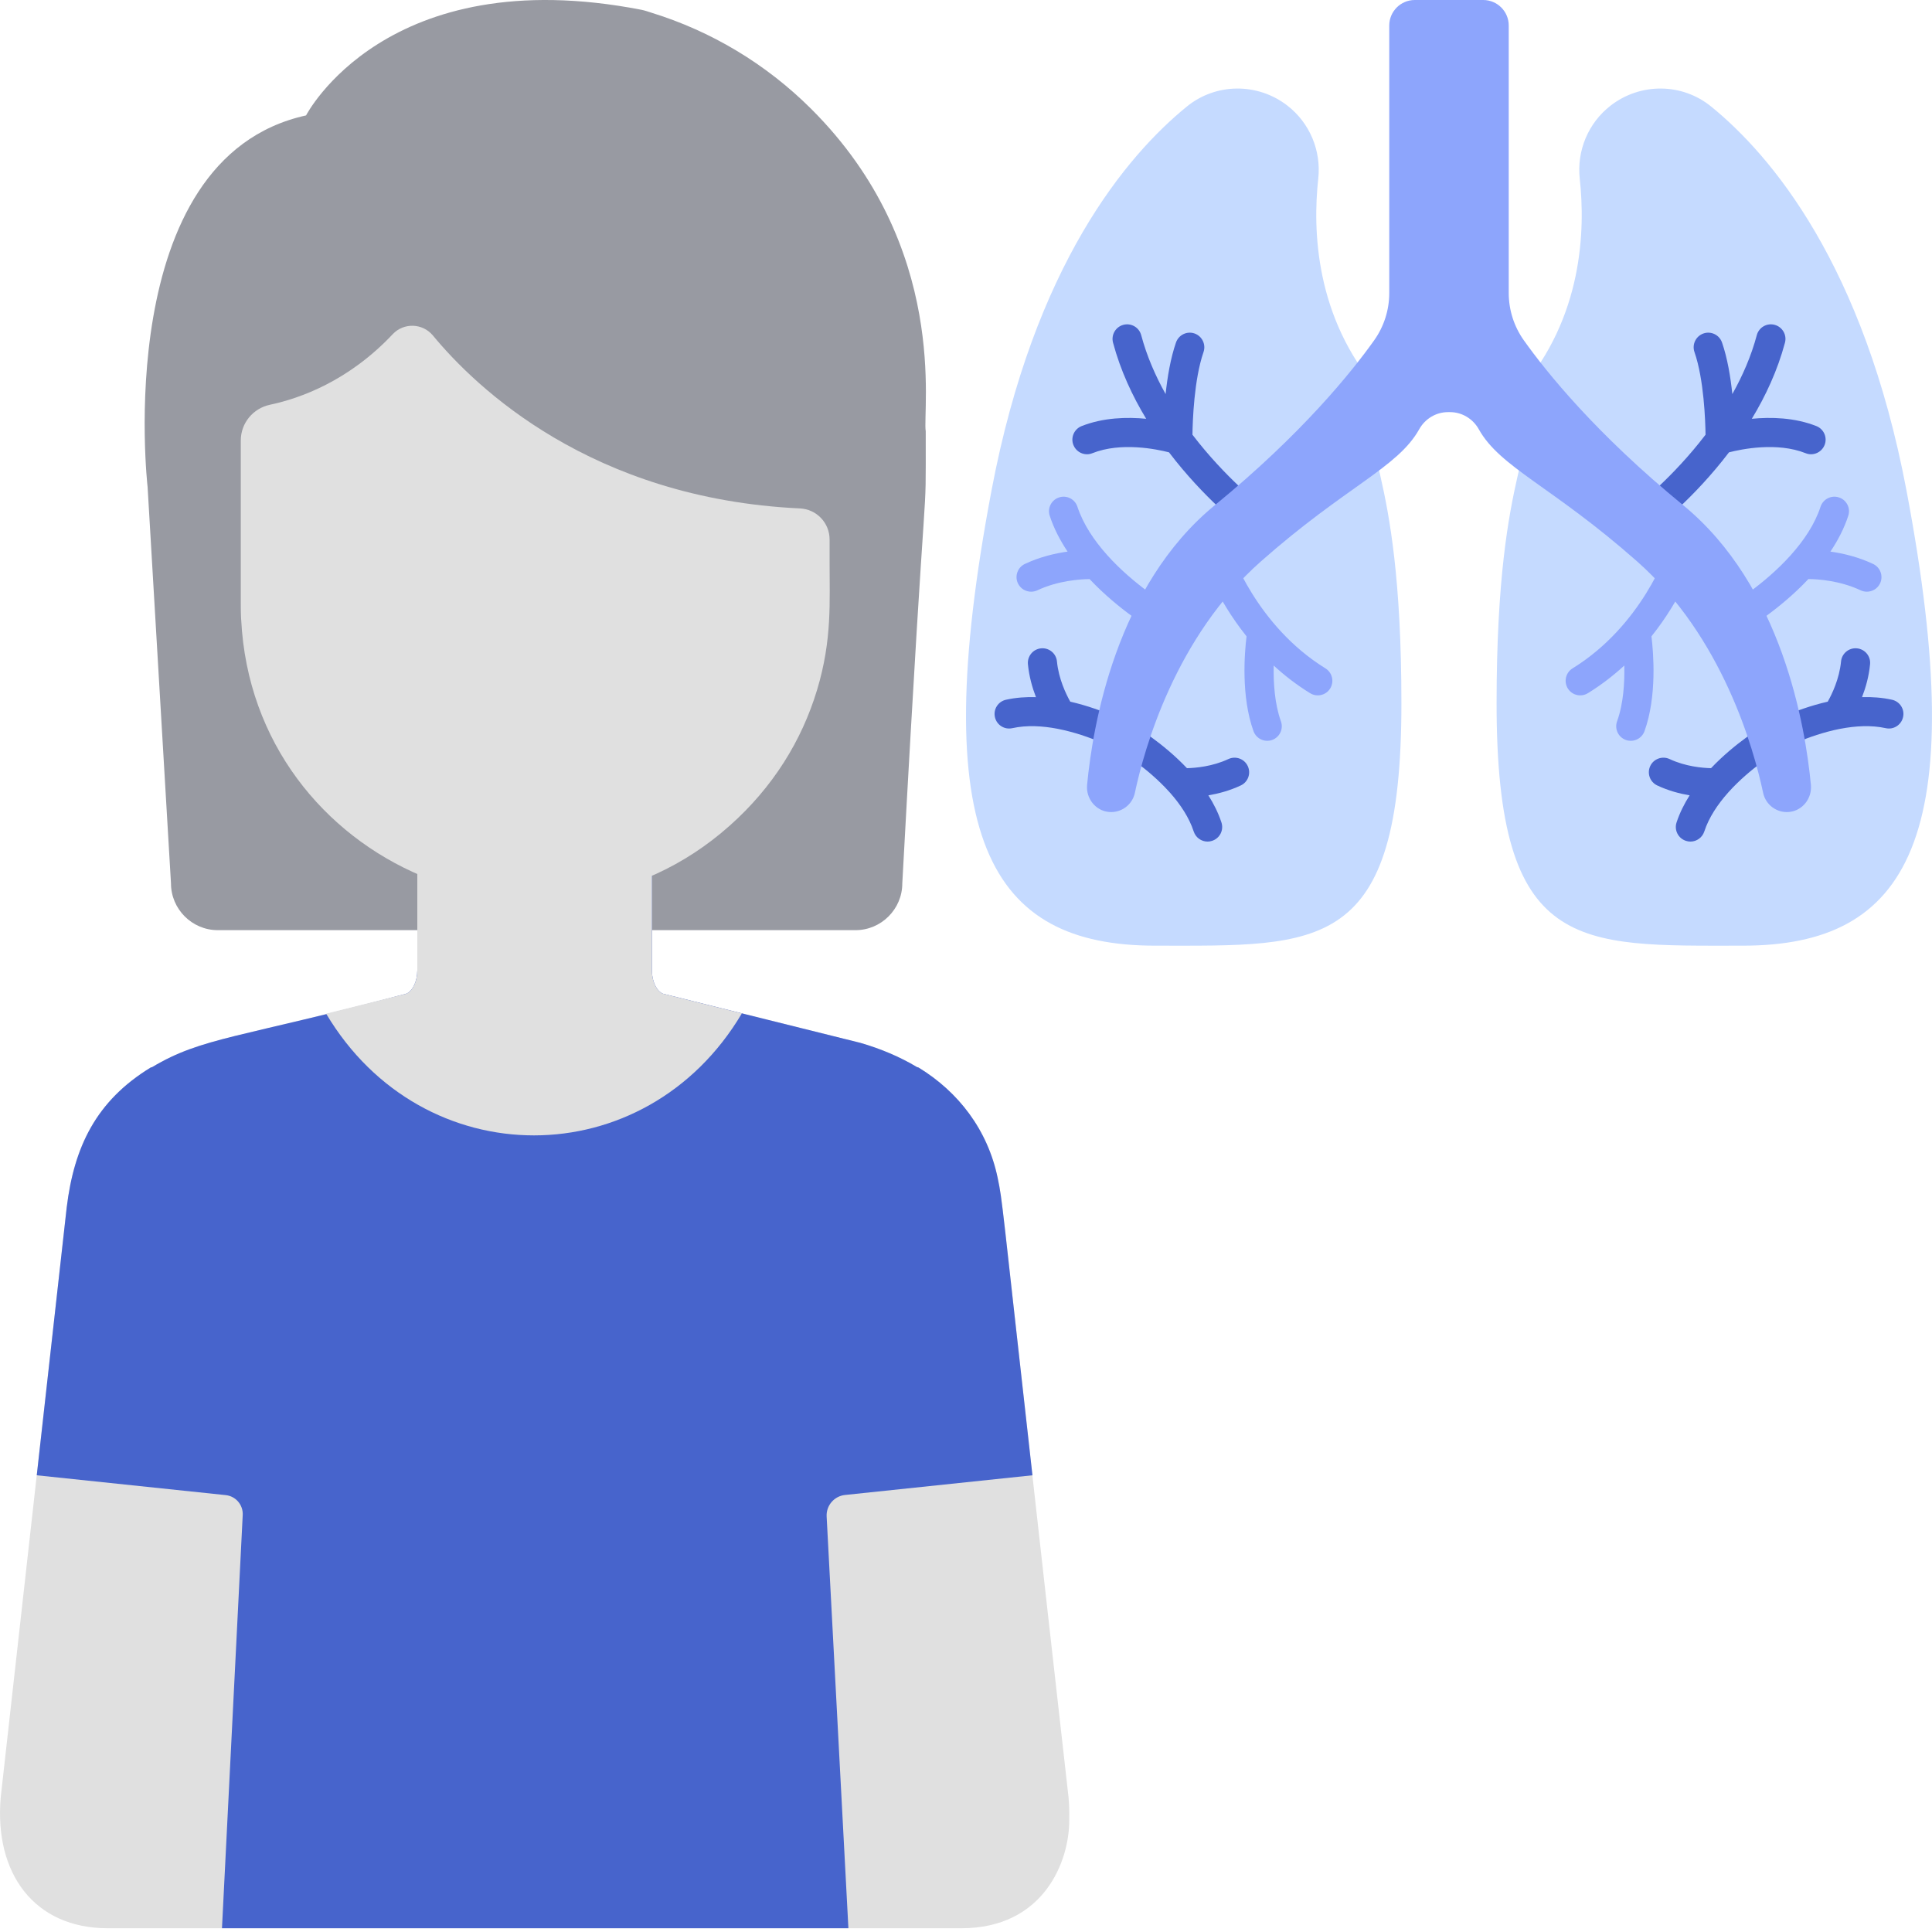 <?xml version="1.0" encoding="UTF-8"?>
<svg width="38px" height="38px" viewBox="0 0 38 38" version="1.1" xmlns="http://www.w3.org/2000/svg" xmlns:xlink="http://www.w3.org/1999/xlink">
    <!-- Generator: Sketch 61 (89581) - https://sketch.com -->
    <title>RG-RECIPIENT-TRANS</title>
    <desc>Created with Sketch.</desc>
    <g id="RG-RECIPIENT-TRANS" stroke="none" stroke-width="1" fill="none" fill-rule="evenodd">
        <path d="M7.626,18.295 L4.283,18.295 C3.777,18.295 3.363,17.881 3.363,17.375 L2.903,9.577 C2.903,9.577 2.158,3.119 6.02,2.27 C6.02,2.27 7.59,-0.785 12.619,0.193 C12.687,0.207 12.753,0.231 12.82,0.252 C13.979,0.611 15.056,1.247 15.951,2.138 C18.69,4.863 18.139,8.083 18.208,8.483 C18.208,10.72 18.243,8.234 17.747,17.375 C17.747,17.881 17.333,18.295 16.827,18.295 L13.27,18.295" id="Path" fill="#989AA2" fill-rule="nonzero"></path>
        <path d="M21.017,35.352 C19.669,23.42 19.745,23.757 19.624,23.173 C19.429,22.227 18.858,21.48 18.065,20.996 L18.038,20.989 C17.701,20.787 17.325,20.628 16.921,20.512 L13.036,19.544 C12.91,19.487 12.822,19.299 12.822,19.085 L12.822,17.211 C11.358,17.849 9.652,17.839 8.208,17.201 L8.208,19.085 C8.208,19.299 8.12,19.487 7.994,19.544 C4.708,20.42 3.977,20.4 2.992,20.989 L2.965,20.996 C1.878,21.66 1.457,22.56 1.312,23.748 L0.014,35.352 C-0.116,36.857 0.681,37.926 2.117,37.926 C4.402,37.926 17.087,37.926 18.913,37.926 C20.515,37.926 21.043,36.628 21.031,35.768 C21.031,35.768 21.031,35.767 21.031,35.766 C21.034,35.61 21.027,35.469 21.017,35.352 Z" id="Path" fill="#E0E0E0" fill-rule="nonzero"></path>
        <path d="M20.307,29.017 C19.695,23.581 19.722,23.644 19.624,23.173 C19.427,22.221 18.85,21.475 18.065,20.996 C18.058,20.994 18.03,20.987 18.038,20.989 C17.701,20.787 17.325,20.628 16.921,20.511 L13.036,19.544 C12.91,19.487 12.822,19.299 12.822,19.085 L12.822,17.211 L12.822,17.211 L12.822,17.201 C11.346,17.853 9.648,17.837 8.208,17.201 L8.208,17.211 L8.208,17.211 L8.208,19.085 C8.208,19.299 8.12,19.487 7.994,19.544 C4.708,20.42 3.977,20.399 2.992,20.989 C2.985,20.991 2.957,20.998 2.965,20.996 C1.887,21.654 1.457,22.562 1.312,23.748 L0.723,29.017 L4.44,29.407 C4.637,29.428 4.784,29.599 4.774,29.798 L4.366,37.926 C8.916,37.926 12.139,37.926 16.687,37.926 L16.259,29.829 C16.247,29.613 16.407,29.426 16.622,29.404 L20.307,29.017 Z" id="Path" fill="#4764CC" fill-rule="nonzero"></path>
        <path d="M14.592,19.932 L13.036,19.544 C12.91,19.487 12.822,19.299 12.822,19.085 L12.822,16.982 L12.822,16.982 L12.822,16.972 C11.334,17.63 9.634,17.602 8.208,16.972 L8.208,16.982 L8.208,16.982 L8.208,19.085 C8.208,19.299 8.12,19.487 7.994,19.544 L6.415,19.938 C8.313,23.13 12.695,23.131 14.592,19.932 Z" id="Path" fill="#E0E0E0" fill-rule="nonzero"></path>
        <path d="M15.734,10 C16.06,10.015 16.317,10.284 16.317,10.61 L16.317,11.048 L16.317,11.048 L16.317,11.048 C16.315,11.825 16.37,12.58 16.071,13.569 C15.77,14.567 15.204,15.483 14.352,16.24 C10.76,19.439 4.988,17.024 4.744,12.19 C4.743,12.169 4.743,12.197 4.74,12.123 C4.737,12.047 4.736,11.971 4.736,11.894 C4.736,11.205 4.736,9.631 4.736,8.957 L4.736,8.957 L4.736,8.664 C4.736,8.323 4.976,8.032 5.309,7.961 C5.9,7.836 6.856,7.496 7.723,6.574 C7.941,6.342 8.312,6.354 8.515,6.599 C9.356,7.618 11.628,9.808 15.734,10 Z" id="Path" fill="#E0E0E0" fill-rule="nonzero"></path>
        <g id="lungs" transform="translate(19, 0)" fill-rule="nonzero">
            <path d="M8.112,7.679 C6.867,6.244 6.818,4.523 6.928,3.518 C6.99,2.964 6.761,2.418 6.321,2.077 C5.736,1.624 4.915,1.629 4.342,2.097 C3.161,3.059 1.343,5.205 0.503,9.641 C-0.797,16.506 0.476,18.6 3.719,18.6 C6.963,18.6 8.564,18.757 8.564,13.837 C8.564,8.918 7.619,8.91 8.112,7.679 Z" id="Path" fill="#C5DAFF"></path>
            <path d="M10.888,7.679 C12.133,6.244 12.182,4.523 12.072,3.518 C12.01,2.964 12.239,2.418 12.679,2.077 C13.264,1.624 14.085,1.629 14.658,2.097 C15.839,3.059 17.657,5.205 18.497,9.641 C19.797,16.506 18.524,18.6 15.281,18.6 C12.037,18.6 10.436,18.757 10.436,13.837 C10.436,8.918 11.381,8.91 10.888,7.679 Z" id="Path" fill="#C5DAFF"></path>
            <path d="M13.368,10.458 C13.428,10.458 13.489,10.439 13.541,10.4 C13.59,10.362 14.317,9.804 15.007,8.897 C15.248,8.835 15.95,8.689 16.515,8.914 C16.549,8.928 16.585,8.935 16.621,8.935 C16.734,8.935 16.842,8.866 16.887,8.754 C16.946,8.607 16.874,8.44 16.727,8.381 C16.298,8.211 15.83,8.201 15.456,8.237 C15.727,7.79 15.962,7.286 16.108,6.74 C16.149,6.587 16.058,6.43 15.905,6.389 C15.752,6.348 15.595,6.439 15.554,6.592 C15.444,7.005 15.273,7.394 15.073,7.751 C15.038,7.418 14.977,7.046 14.87,6.737 C14.818,6.587 14.655,6.507 14.505,6.559 C14.356,6.611 14.276,6.774 14.328,6.924 C14.515,7.464 14.542,8.276 14.546,8.55 C13.896,9.402 13.208,9.932 13.194,9.943 C13.068,10.038 13.043,10.218 13.139,10.344 C13.195,10.419 13.281,10.458 13.368,10.458 L13.368,10.458 Z" id="Path" fill="#4764CC"></path>
            <path d="M16.808,9.966 C16.694,10.315 16.475,10.635 16.228,10.912 C16.226,10.914 16.224,10.917 16.222,10.919 C15.691,11.511 15.036,11.898 15.021,11.906 C14.884,11.986 14.837,12.161 14.917,12.298 C14.97,12.39 15.066,12.441 15.165,12.441 C15.214,12.441 15.263,12.429 15.308,12.403 C15.35,12.378 15.995,12 16.569,11.389 C16.764,11.391 17.191,11.42 17.597,11.611 C17.637,11.629 17.678,11.638 17.719,11.638 C17.827,11.638 17.93,11.577 17.979,11.474 C18.046,11.33 17.985,11.159 17.841,11.092 C17.549,10.954 17.25,10.884 17.002,10.849 C17.148,10.631 17.271,10.396 17.353,10.145 C17.403,9.995 17.321,9.833 17.17,9.784 C17.02,9.734 16.858,9.816 16.808,9.966 L16.808,9.966 Z" id="Path" fill="#8DA5FC"></path>
            <path d="M13.482,12.516 C14.088,11.759 14.328,11.042 14.343,10.997 C14.392,10.847 14.309,10.685 14.159,10.636 C14.008,10.587 13.846,10.669 13.797,10.82 C13.793,10.834 13.303,12.299 11.93,13.146 C11.796,13.229 11.754,13.406 11.837,13.541 C11.891,13.629 11.985,13.677 12.081,13.677 C12.133,13.677 12.185,13.663 12.232,13.634 C12.5,13.469 12.738,13.283 12.948,13.09 C12.956,13.425 12.931,13.84 12.806,14.187 C12.752,14.336 12.829,14.5 12.978,14.554 C13.01,14.566 13.043,14.571 13.076,14.571 C13.193,14.571 13.303,14.498 13.345,14.382 C13.592,13.697 13.522,12.842 13.482,12.516 L13.482,12.516 Z" id="Path" fill="#8DA5FC"></path>
            <path d="M18.213,13.763 C18.02,13.72 17.821,13.706 17.624,13.711 C17.695,13.528 17.759,13.306 17.782,13.064 C17.797,12.907 17.681,12.767 17.524,12.752 C17.366,12.737 17.226,12.852 17.211,13.01 C17.178,13.354 17.031,13.656 16.949,13.801 C16.272,13.955 15.735,14.253 15.7,14.272 C15.699,14.273 15.699,14.273 15.698,14.273 C15.698,14.274 15.697,14.274 15.696,14.274 C15.662,14.294 15.132,14.605 14.654,15.109 C14.487,15.105 14.152,15.077 13.84,14.93 C13.696,14.863 13.525,14.924 13.458,15.067 C13.391,15.211 13.452,15.381 13.596,15.449 C13.815,15.552 14.039,15.611 14.233,15.643 C14.127,15.81 14.038,15.988 13.976,16.176 C13.926,16.327 14.008,16.489 14.159,16.538 C14.188,16.548 14.219,16.553 14.248,16.553 C14.369,16.553 14.481,16.476 14.521,16.355 C14.612,16.076 14.788,15.817 14.986,15.594 C14.991,15.588 14.996,15.583 15.001,15.577 C15.429,15.102 15.953,14.788 15.982,14.771 C16.01,14.756 16.552,14.462 17.183,14.337 C17.188,14.336 17.194,14.335 17.2,14.334 C17.493,14.278 17.803,14.259 18.09,14.322 C18.244,14.357 18.397,14.259 18.431,14.104 C18.466,13.95 18.368,13.797 18.213,13.763 L18.213,13.763 Z" id="Path" fill="#4764CC"></path>
            <path d="M2.379,8.935 C2.415,8.935 2.451,8.928 2.485,8.914 C3.05,8.689 3.752,8.835 3.993,8.897 C4.683,9.804 5.41,10.362 5.459,10.4 C5.511,10.439 5.572,10.458 5.632,10.458 C5.719,10.458 5.804,10.419 5.861,10.344 C5.956,10.218 5.932,10.039 5.806,9.943 C5.795,9.934 5.105,9.403 4.454,8.55 C4.458,8.276 4.485,7.464 4.672,6.924 C4.723,6.774 4.644,6.611 4.495,6.559 C4.345,6.507 4.182,6.587 4.13,6.737 C4.023,7.046 3.961,7.418 3.926,7.751 C3.727,7.394 3.556,7.005 3.446,6.592 C3.405,6.439 3.248,6.348 3.095,6.389 C2.942,6.43 2.851,6.587 2.892,6.74 C3.038,7.286 3.273,7.79 3.544,8.237 C3.17,8.201 2.702,8.211 2.273,8.381 C2.126,8.44 2.054,8.607 2.113,8.754 C2.158,8.866 2.266,8.935 2.379,8.935 Z" id="Path" fill="#4764CC"></path>
            <path d="M1.281,11.638 C1.322,11.638 1.363,11.629 1.403,11.611 C1.805,11.422 2.235,11.392 2.431,11.39 C3.005,12 3.65,12.378 3.692,12.403 C3.737,12.429 3.786,12.441 3.835,12.441 C3.934,12.441 4.03,12.39 4.083,12.298 C4.162,12.161 4.116,11.986 3.979,11.906 C3.969,11.901 3.311,11.514 2.778,10.919 C2.776,10.916 2.773,10.914 2.771,10.911 C2.525,10.635 2.306,10.314 2.191,9.966 C2.142,9.816 1.98,9.734 1.83,9.784 C1.679,9.833 1.597,9.995 1.647,10.145 C1.729,10.396 1.852,10.631 1.998,10.849 C1.75,10.884 1.451,10.954 1.158,11.092 C1.015,11.159 0.954,11.33 1.021,11.473 C1.07,11.577 1.173,11.638 1.281,11.638 L1.281,11.638 Z" id="Path" fill="#8DA5FC"></path>
            <path d="M7.07,13.146 C5.707,12.305 5.21,10.841 5.203,10.82 C5.153,10.669 4.992,10.587 4.841,10.636 C4.691,10.685 4.608,10.847 4.657,10.997 C4.672,11.042 4.912,11.759 5.518,12.516 C5.478,12.842 5.408,13.697 5.655,14.382 C5.697,14.498 5.807,14.571 5.925,14.571 C5.957,14.571 5.99,14.566 6.022,14.554 C6.171,14.5 6.248,14.336 6.194,14.187 C6.07,13.842 6.045,13.426 6.052,13.09 C6.262,13.284 6.5,13.469 6.768,13.634 C6.815,13.663 6.867,13.677 6.919,13.677 C7.015,13.677 7.109,13.629 7.163,13.541 C7.246,13.406 7.204,13.229 7.07,13.146 L7.07,13.146 Z" id="Path" fill="#8DA5FC"></path>
            <path d="M5.16,14.93 C4.847,15.077 4.513,15.105 4.346,15.109 C3.868,14.605 3.338,14.294 3.304,14.274 C3.303,14.274 3.302,14.274 3.302,14.273 C3.301,14.273 3.301,14.273 3.3,14.272 C3.265,14.253 2.728,13.956 2.051,13.801 C1.969,13.656 1.822,13.353 1.789,13.01 C1.774,12.852 1.634,12.737 1.476,12.752 C1.319,12.767 1.203,12.907 1.218,13.065 C1.241,13.306 1.305,13.528 1.376,13.712 C1.179,13.706 0.98,13.72 0.787,13.763 C0.632,13.797 0.534,13.95 0.569,14.105 C0.603,14.259 0.756,14.357 0.911,14.322 C1.197,14.259 1.507,14.278 1.8,14.334 C1.806,14.336 1.812,14.336 1.818,14.338 C2.447,14.462 2.988,14.755 3.018,14.772 C3.042,14.785 3.564,15.095 3.992,15.569 C4.001,15.581 4.012,15.592 4.023,15.603 C4.217,15.824 4.389,16.079 4.479,16.355 C4.519,16.476 4.631,16.553 4.752,16.553 C4.781,16.553 4.812,16.548 4.841,16.538 C4.992,16.489 5.074,16.327 5.024,16.176 C4.962,15.988 4.873,15.81 4.767,15.643 C4.961,15.611 5.185,15.552 5.404,15.449 C5.548,15.382 5.609,15.211 5.542,15.068 C5.475,14.924 5.304,14.863 5.16,14.93 L5.16,14.93 Z" id="Path" fill="#4764CC"></path>
            <path d="M16.618,15.437 C16.509,14.282 16.049,11.529 14.106,9.937 C12.393,8.533 11.418,7.321 10.973,6.695 C10.779,6.423 10.675,6.097 10.675,5.763 L10.675,0.502 C10.675,0.225 10.45,0 10.173,0 L8.827,0 C8.55,0 8.325,0.225 8.325,0.502 L8.325,5.763 C8.325,6.097 8.221,6.423 8.027,6.695 C7.582,7.321 6.607,8.533 4.894,9.937 C2.951,11.529 2.491,14.282 2.382,15.437 C2.356,15.704 2.549,15.949 2.816,15.971 C3.057,15.99 3.271,15.828 3.321,15.596 C3.506,14.724 4.119,12.53 5.797,11.045 C7.47,9.566 8.492,9.2 8.914,8.443 C9.029,8.237 9.244,8.106 9.48,8.106 L9.52,8.106 C9.756,8.106 9.971,8.237 10.086,8.443 C10.508,9.2 11.53,9.566 13.203,11.045 C14.881,12.53 15.494,14.724 15.679,15.596 C15.729,15.828 15.943,15.99 16.184,15.971 C16.451,15.949 16.644,15.704 16.618,15.437 L16.618,15.437 Z" id="Path" fill="#8DA5FC"></path>
        </g>
    </g>
</svg>